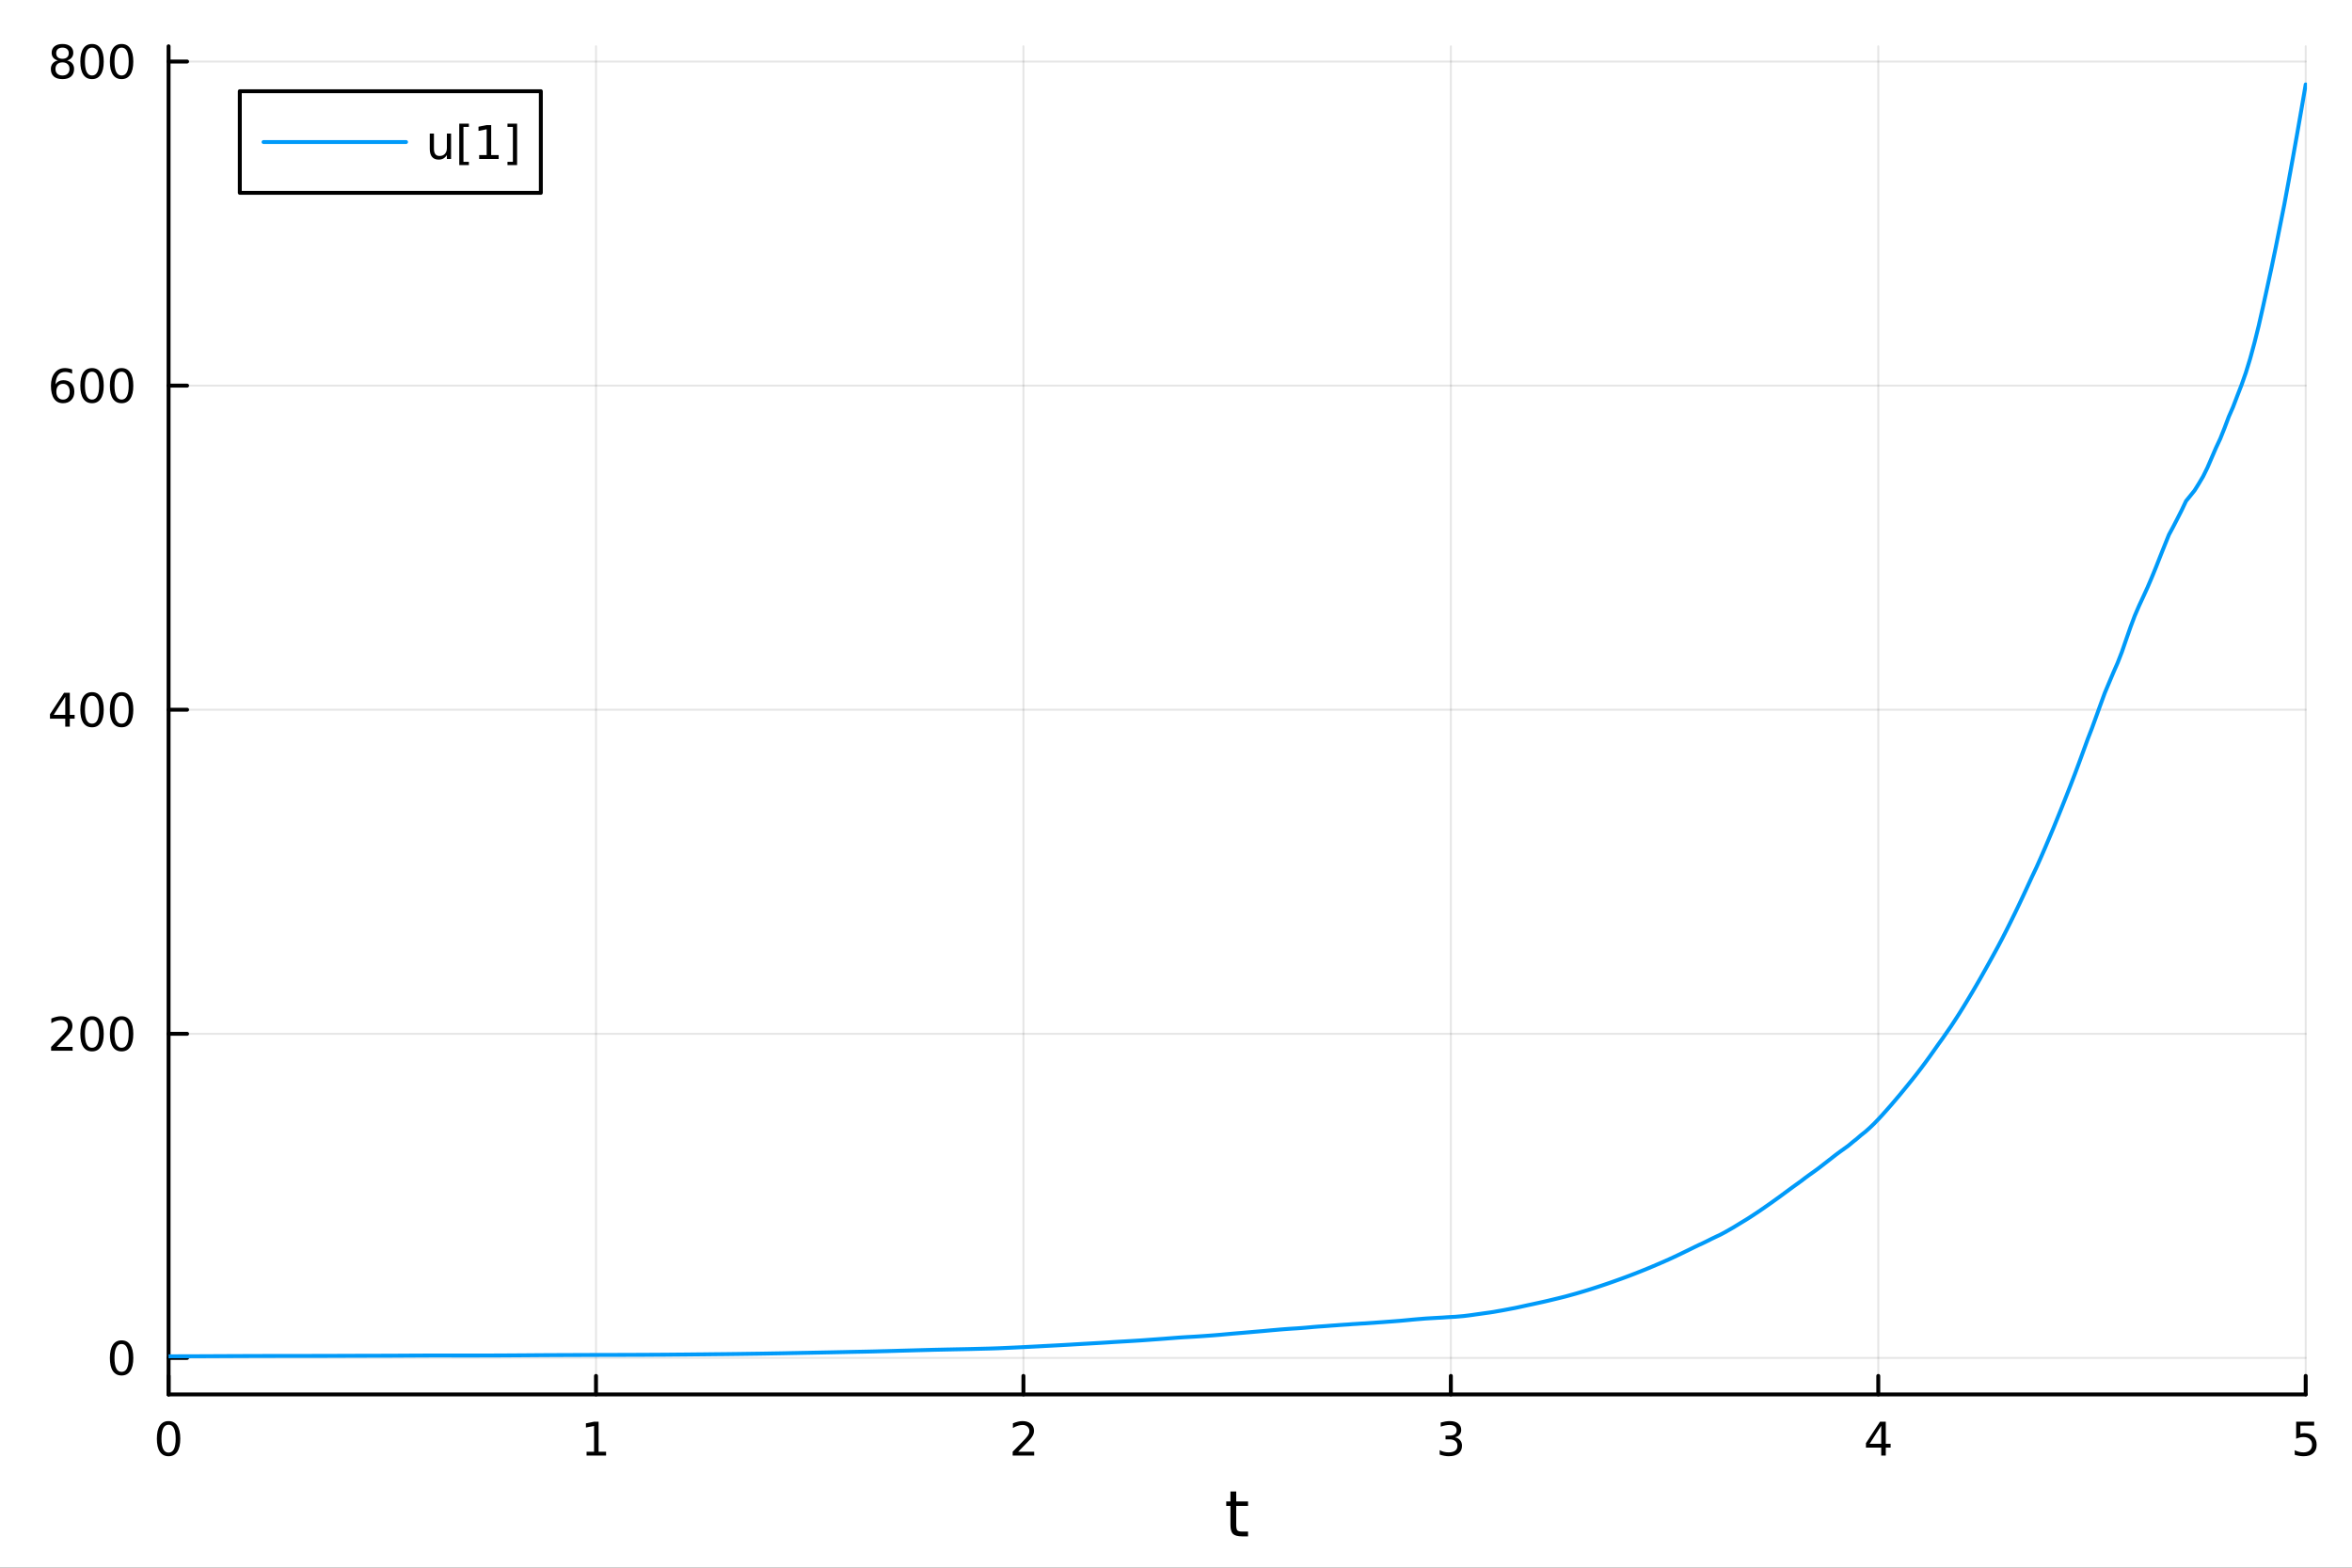 <?xml version="1.0" encoding="utf-8"?>
<svg xmlns="http://www.w3.org/2000/svg" xmlns:xlink="http://www.w3.org/1999/xlink" width="600" height="400" viewBox="0 0 2400 1600">
<rect x="0" y="0" width="2400" height="1600" fill="#333333" stroke="none"/>
<defs>
  <clipPath id="clip580">
    <rect x="0" y="0" width="2400" height="1600"/>
  </clipPath>
</defs>
<path clip-path="url(#clip580)" d="M0 1600 L2400 1600 L2400 0 L0 0  Z" fill="#ffffff" fill-rule="evenodd" fill-opacity="1"/>
<defs>
  <clipPath id="clip581">
    <rect x="480" y="0" width="1681" height="1600"/>
  </clipPath>
</defs>
<path clip-path="url(#clip580)" d="M172.015 1423.18 L2352.76 1423.18 L2352.76 47.244 L172.015 47.244  Z" fill="#ffffff" fill-rule="evenodd" fill-opacity="1"/>
<defs>
  <clipPath id="clip582">
    <rect x="172" y="47" width="2182" height="1377"/>
  </clipPath>
</defs>
<polyline clip-path="url(#clip582)" style="stroke:#000000; stroke-linecap:round; stroke-linejoin:round; stroke-width:2; stroke-opacity:0.1; fill:none" points="172.015,1423.18 172.015,47.244 "/>
<polyline clip-path="url(#clip582)" style="stroke:#000000; stroke-linecap:round; stroke-linejoin:round; stroke-width:2; stroke-opacity:0.1; fill:none" points="608.163,1423.18 608.163,47.244 "/>
<polyline clip-path="url(#clip582)" style="stroke:#000000; stroke-linecap:round; stroke-linejoin:round; stroke-width:2; stroke-opacity:0.1; fill:none" points="1044.31,1423.18 1044.31,47.244 "/>
<polyline clip-path="url(#clip582)" style="stroke:#000000; stroke-linecap:round; stroke-linejoin:round; stroke-width:2; stroke-opacity:0.1; fill:none" points="1480.46,1423.18 1480.46,47.244 "/>
<polyline clip-path="url(#clip582)" style="stroke:#000000; stroke-linecap:round; stroke-linejoin:round; stroke-width:2; stroke-opacity:0.1; fill:none" points="1916.61,1423.18 1916.61,47.244 "/>
<polyline clip-path="url(#clip582)" style="stroke:#000000; stroke-linecap:round; stroke-linejoin:round; stroke-width:2; stroke-opacity:0.1; fill:none" points="2352.76,1423.18 2352.76,47.244 "/>
<polyline clip-path="url(#clip582)" style="stroke:#000000; stroke-linecap:round; stroke-linejoin:round; stroke-width:2; stroke-opacity:0.1; fill:none" points="172.015,1385.89 2352.76,1385.89 "/>
<polyline clip-path="url(#clip582)" style="stroke:#000000; stroke-linecap:round; stroke-linejoin:round; stroke-width:2; stroke-opacity:0.1; fill:none" points="172.015,1055.12 2352.76,1055.12 "/>
<polyline clip-path="url(#clip582)" style="stroke:#000000; stroke-linecap:round; stroke-linejoin:round; stroke-width:2; stroke-opacity:0.1; fill:none" points="172.015,724.347 2352.76,724.347 "/>
<polyline clip-path="url(#clip582)" style="stroke:#000000; stroke-linecap:round; stroke-linejoin:round; stroke-width:2; stroke-opacity:0.1; fill:none" points="172.015,393.575 2352.76,393.575 "/>
<polyline clip-path="url(#clip582)" style="stroke:#000000; stroke-linecap:round; stroke-linejoin:round; stroke-width:2; stroke-opacity:0.1; fill:none" points="172.015,62.802 2352.76,62.802 "/>
<polyline clip-path="url(#clip580)" style="stroke:#000000; stroke-linecap:round; stroke-linejoin:round; stroke-width:4; stroke-opacity:1; fill:none" points="172.015,1423.18 2352.76,1423.18 "/>
<polyline clip-path="url(#clip580)" style="stroke:#000000; stroke-linecap:round; stroke-linejoin:round; stroke-width:4; stroke-opacity:1; fill:none" points="172.015,1423.18 172.015,1404.28 "/>
<polyline clip-path="url(#clip580)" style="stroke:#000000; stroke-linecap:round; stroke-linejoin:round; stroke-width:4; stroke-opacity:1; fill:none" points="608.163,1423.18 608.163,1404.28 "/>
<polyline clip-path="url(#clip580)" style="stroke:#000000; stroke-linecap:round; stroke-linejoin:round; stroke-width:4; stroke-opacity:1; fill:none" points="1044.31,1423.18 1044.31,1404.28 "/>
<polyline clip-path="url(#clip580)" style="stroke:#000000; stroke-linecap:round; stroke-linejoin:round; stroke-width:4; stroke-opacity:1; fill:none" points="1480.46,1423.18 1480.46,1404.28 "/>
<polyline clip-path="url(#clip580)" style="stroke:#000000; stroke-linecap:round; stroke-linejoin:round; stroke-width:4; stroke-opacity:1; fill:none" points="1916.61,1423.18 1916.61,1404.28 "/>
<polyline clip-path="url(#clip580)" style="stroke:#000000; stroke-linecap:round; stroke-linejoin:round; stroke-width:4; stroke-opacity:1; fill:none" points="2352.76,1423.18 2352.76,1404.28 "/>
<path clip-path="url(#clip580)" d="M172.015 1454.1 Q168.404 1454.1 166.575 1457.66 Q164.769 1461.2 164.769 1468.33 Q164.769 1475.44 166.575 1479.01 Q168.404 1482.55 172.015 1482.55 Q175.649 1482.55 177.455 1479.01 Q179.283 1475.44 179.283 1468.33 Q179.283 1461.2 177.455 1457.66 Q175.649 1454.1 172.015 1454.1 M172.015 1450.39 Q177.825 1450.39 180.881 1455 Q183.959 1459.58 183.959 1468.33 Q183.959 1477.06 180.881 1481.67 Q177.825 1486.25 172.015 1486.25 Q166.205 1486.25 163.126 1481.67 Q160.07 1477.06 160.07 1468.33 Q160.07 1459.58 163.126 1455 Q166.205 1450.39 172.015 1450.39 Z" fill="#000000" fill-rule="nonzero" fill-opacity="1" /><path clip-path="url(#clip580)" d="M598.545 1481.64 L606.184 1481.64 L606.184 1455.28 L597.874 1456.95 L597.874 1452.69 L606.138 1451.02 L610.813 1451.02 L610.813 1481.64 L618.452 1481.64 L618.452 1485.58 L598.545 1485.58 L598.545 1481.64 Z" fill="#000000" fill-rule="nonzero" fill-opacity="1" /><path clip-path="url(#clip580)" d="M1038.96 1481.64 L1055.28 1481.64 L1055.28 1485.58 L1033.34 1485.58 L1033.34 1481.64 Q1036 1478.89 1040.58 1474.26 Q1045.19 1469.61 1046.37 1468.27 Q1048.62 1465.74 1049.5 1464.01 Q1050.4 1462.25 1050.4 1460.56 Q1050.4 1457.8 1048.45 1456.07 Q1046.53 1454.33 1043.43 1454.33 Q1041.23 1454.33 1038.78 1455.09 Q1036.35 1455.86 1033.57 1457.41 L1033.57 1452.69 Q1036.39 1451.55 1038.85 1450.97 Q1041.3 1450.39 1043.34 1450.39 Q1048.71 1450.39 1051.9 1453.08 Q1055.1 1455.77 1055.1 1460.26 Q1055.1 1462.39 1054.29 1464.31 Q1053.5 1466.2 1051.39 1468.8 Q1050.82 1469.47 1047.71 1472.69 Q1044.61 1475.88 1038.96 1481.64 Z" fill="#000000" fill-rule="nonzero" fill-opacity="1" /><path clip-path="url(#clip580)" d="M1484.71 1466.95 Q1488.06 1467.66 1489.94 1469.93 Q1491.84 1472.2 1491.84 1475.53 Q1491.84 1480.65 1488.32 1483.45 Q1484.8 1486.25 1478.32 1486.25 Q1476.14 1486.25 1473.83 1485.81 Q1471.54 1485.39 1469.08 1484.54 L1469.08 1480.02 Q1471.03 1481.16 1473.34 1481.74 Q1475.66 1482.32 1478.18 1482.32 Q1482.58 1482.32 1484.87 1480.58 Q1487.18 1478.84 1487.18 1475.53 Q1487.18 1472.48 1485.03 1470.77 Q1482.9 1469.03 1479.08 1469.03 L1475.05 1469.03 L1475.05 1465.19 L1479.27 1465.19 Q1482.72 1465.19 1484.55 1463.82 Q1486.37 1462.43 1486.37 1459.84 Q1486.37 1457.18 1484.48 1455.77 Q1482.6 1454.33 1479.08 1454.33 Q1477.16 1454.33 1474.96 1454.75 Q1472.76 1455.16 1470.12 1456.04 L1470.12 1451.88 Q1472.79 1451.14 1475.1 1450.77 Q1477.44 1450.39 1479.5 1450.39 Q1484.82 1450.39 1487.92 1452.83 Q1491.03 1455.23 1491.03 1459.35 Q1491.03 1462.22 1489.38 1464.21 Q1487.74 1466.18 1484.71 1466.95 Z" fill="#000000" fill-rule="nonzero" fill-opacity="1" /><path clip-path="url(#clip580)" d="M1919.62 1455.09 L1907.81 1473.54 L1919.62 1473.54 L1919.62 1455.09 M1918.39 1451.02 L1924.27 1451.02 L1924.27 1473.54 L1929.2 1473.54 L1929.2 1477.43 L1924.27 1477.43 L1924.27 1485.58 L1919.62 1485.58 L1919.62 1477.43 L1904.02 1477.43 L1904.02 1472.92 L1918.39 1451.02 Z" fill="#000000" fill-rule="nonzero" fill-opacity="1" /><path clip-path="url(#clip580)" d="M2343.03 1451.02 L2361.39 1451.02 L2361.39 1454.96 L2347.32 1454.96 L2347.32 1463.43 Q2348.33 1463.08 2349.35 1462.92 Q2350.37 1462.73 2351.39 1462.73 Q2357.18 1462.73 2360.56 1465.9 Q2363.94 1469.08 2363.94 1474.49 Q2363.94 1480.07 2360.46 1483.17 Q2356.99 1486.25 2350.67 1486.25 Q2348.5 1486.25 2346.23 1485.88 Q2343.98 1485.51 2341.58 1484.77 L2341.58 1480.07 Q2343.66 1481.2 2345.88 1481.76 Q2348.1 1482.32 2350.58 1482.32 Q2354.58 1482.32 2356.92 1480.21 Q2359.26 1478.1 2359.26 1474.49 Q2359.26 1470.88 2356.92 1468.77 Q2354.58 1466.67 2350.58 1466.67 Q2348.71 1466.67 2346.83 1467.08 Q2344.98 1467.5 2343.03 1468.38 L2343.03 1451.02 Z" fill="#000000" fill-rule="nonzero" fill-opacity="1" /><path clip-path="url(#clip580)" d="M1261.45 1522.27 L1261.45 1532.4 L1273.51 1532.4 L1273.51 1536.95 L1261.45 1536.95 L1261.45 1556.3 Q1261.45 1560.66 1262.62 1561.9 Q1263.83 1563.14 1267.49 1563.14 L1273.51 1563.14 L1273.51 1568.04 L1267.49 1568.04 Q1260.71 1568.04 1258.14 1565.53 Q1255.56 1562.98 1255.56 1556.3 L1255.56 1536.95 L1251.26 1536.95 L1251.26 1532.4 L1255.56 1532.4 L1255.56 1522.27 L1261.45 1522.27 Z" fill="#000000" fill-rule="nonzero" fill-opacity="1" /><polyline clip-path="url(#clip580)" style="stroke:#000000; stroke-linecap:round; stroke-linejoin:round; stroke-width:4; stroke-opacity:1; fill:none" points="172.015,1423.18 172.015,47.244 "/>
<polyline clip-path="url(#clip580)" style="stroke:#000000; stroke-linecap:round; stroke-linejoin:round; stroke-width:4; stroke-opacity:1; fill:none" points="172.015,1385.89 190.912,1385.89 "/>
<polyline clip-path="url(#clip580)" style="stroke:#000000; stroke-linecap:round; stroke-linejoin:round; stroke-width:4; stroke-opacity:1; fill:none" points="172.015,1055.12 190.912,1055.12 "/>
<polyline clip-path="url(#clip580)" style="stroke:#000000; stroke-linecap:round; stroke-linejoin:round; stroke-width:4; stroke-opacity:1; fill:none" points="172.015,724.347 190.912,724.347 "/>
<polyline clip-path="url(#clip580)" style="stroke:#000000; stroke-linecap:round; stroke-linejoin:round; stroke-width:4; stroke-opacity:1; fill:none" points="172.015,393.575 190.912,393.575 "/>
<polyline clip-path="url(#clip580)" style="stroke:#000000; stroke-linecap:round; stroke-linejoin:round; stroke-width:4; stroke-opacity:1; fill:none" points="172.015,62.802 190.912,62.802 "/>
<path clip-path="url(#clip580)" d="M124.07 1371.69 Q120.459 1371.69 118.631 1375.26 Q116.825 1378.8 116.825 1385.93 Q116.825 1393.03 118.631 1396.6 Q120.459 1400.14 124.07 1400.14 Q127.705 1400.14 129.51 1396.6 Q131.339 1393.03 131.339 1385.93 Q131.339 1378.8 129.51 1375.26 Q127.705 1371.69 124.07 1371.69 M124.07 1367.99 Q129.881 1367.99 132.936 1372.59 Q136.015 1377.18 136.015 1385.93 Q136.015 1394.65 132.936 1399.26 Q129.881 1403.84 124.07 1403.84 Q118.26 1403.84 115.182 1399.26 Q112.126 1394.65 112.126 1385.93 Q112.126 1377.18 115.182 1372.59 Q118.26 1367.99 124.07 1367.99 Z" fill="#000000" fill-rule="nonzero" fill-opacity="1" /><path clip-path="url(#clip580)" d="M57.775 1068.46 L74.094 1068.46 L74.094 1072.4 L52.15 1072.4 L52.15 1068.46 Q54.812 1065.71 59.395 1061.08 Q64.001 1056.43 65.182 1055.08 Q67.427 1052.56 68.307 1050.83 Q69.21 1049.07 69.21 1047.38 Q69.21 1044.62 67.265 1042.89 Q65.344 1041.15 62.242 1041.15 Q60.043 1041.15 57.589 1041.91 Q55.159 1042.68 52.381 1044.23 L52.381 1039.51 Q55.205 1038.37 57.659 1037.79 Q60.112 1037.21 62.15 1037.21 Q67.52 1037.21 70.714 1039.9 Q73.909 1042.59 73.909 1047.08 Q73.909 1049.21 73.099 1051.13 Q72.311 1053.02 70.205 1055.62 Q69.626 1056.29 66.525 1059.51 Q63.423 1062.7 57.775 1068.46 Z" fill="#000000" fill-rule="nonzero" fill-opacity="1" /><path clip-path="url(#clip580)" d="M93.909 1040.92 Q90.297 1040.92 88.469 1044.48 Q86.663 1048.02 86.663 1055.15 Q86.663 1062.26 88.469 1065.83 Q90.297 1069.37 93.909 1069.37 Q97.543 1069.37 99.348 1065.83 Q101.177 1062.26 101.177 1055.15 Q101.177 1048.02 99.348 1044.48 Q97.543 1040.92 93.909 1040.92 M93.909 1037.21 Q99.719 1037.21 102.774 1041.82 Q105.853 1046.4 105.853 1055.15 Q105.853 1063.88 102.774 1068.49 Q99.719 1073.07 93.909 1073.07 Q88.098 1073.07 85.02 1068.49 Q81.964 1063.88 81.964 1055.15 Q81.964 1046.4 85.02 1041.82 Q88.098 1037.21 93.909 1037.21 Z" fill="#000000" fill-rule="nonzero" fill-opacity="1" /><path clip-path="url(#clip580)" d="M124.07 1040.92 Q120.459 1040.92 118.631 1044.48 Q116.825 1048.02 116.825 1055.15 Q116.825 1062.26 118.631 1065.83 Q120.459 1069.37 124.07 1069.37 Q127.705 1069.37 129.51 1065.83 Q131.339 1062.26 131.339 1055.15 Q131.339 1048.02 129.51 1044.48 Q127.705 1040.92 124.07 1040.92 M124.07 1037.21 Q129.881 1037.21 132.936 1041.82 Q136.015 1046.4 136.015 1055.15 Q136.015 1063.88 132.936 1068.49 Q129.881 1073.07 124.07 1073.07 Q118.26 1073.07 115.182 1068.49 Q112.126 1063.88 112.126 1055.15 Q112.126 1046.4 115.182 1041.82 Q118.26 1037.21 124.07 1037.21 Z" fill="#000000" fill-rule="nonzero" fill-opacity="1" /><path clip-path="url(#clip580)" d="M66.594 711.141 L54.788 729.59 L66.594 729.59 L66.594 711.141 M65.367 707.067 L71.247 707.067 L71.247 729.59 L76.177 729.59 L76.177 733.479 L71.247 733.479 L71.247 741.627 L66.594 741.627 L66.594 733.479 L50.992 733.479 L50.992 728.965 L65.367 707.067 Z" fill="#000000" fill-rule="nonzero" fill-opacity="1" /><path clip-path="url(#clip580)" d="M93.909 710.146 Q90.297 710.146 88.469 713.711 Q86.663 717.252 86.663 724.382 Q86.663 731.488 88.469 735.053 Q90.297 738.595 93.909 738.595 Q97.543 738.595 99.348 735.053 Q101.177 731.488 101.177 724.382 Q101.177 717.252 99.348 713.711 Q97.543 710.146 93.909 710.146 M93.909 706.442 Q99.719 706.442 102.774 711.049 Q105.853 715.632 105.853 724.382 Q105.853 733.109 102.774 737.715 Q99.719 742.299 93.909 742.299 Q88.098 742.299 85.02 737.715 Q81.964 733.109 81.964 724.382 Q81.964 715.632 85.02 711.049 Q88.098 706.442 93.909 706.442 Z" fill="#000000" fill-rule="nonzero" fill-opacity="1" /><path clip-path="url(#clip580)" d="M124.07 710.146 Q120.459 710.146 118.631 713.711 Q116.825 717.252 116.825 724.382 Q116.825 731.488 118.631 735.053 Q120.459 738.595 124.07 738.595 Q127.705 738.595 129.51 735.053 Q131.339 731.488 131.339 724.382 Q131.339 717.252 129.51 713.711 Q127.705 710.146 124.07 710.146 M124.07 706.442 Q129.881 706.442 132.936 711.049 Q136.015 715.632 136.015 724.382 Q136.015 733.109 132.936 737.715 Q129.881 742.299 124.07 742.299 Q118.26 742.299 115.182 737.715 Q112.126 733.109 112.126 724.382 Q112.126 715.632 115.182 711.049 Q118.26 706.442 124.07 706.442 Z" fill="#000000" fill-rule="nonzero" fill-opacity="1" /><path clip-path="url(#clip580)" d="M64.325 391.711 Q61.177 391.711 59.325 393.864 Q57.497 396.017 57.497 399.767 Q57.497 403.494 59.325 405.67 Q61.177 407.822 64.325 407.822 Q67.474 407.822 69.302 405.67 Q71.154 403.494 71.154 399.767 Q71.154 396.017 69.302 393.864 Q67.474 391.711 64.325 391.711 M73.608 377.059 L73.608 381.318 Q71.849 380.485 70.043 380.045 Q68.261 379.605 66.501 379.605 Q61.872 379.605 59.418 382.73 Q56.987 385.855 56.64 392.174 Q58.006 390.16 60.066 389.096 Q62.126 388.008 64.603 388.008 Q69.811 388.008 72.821 391.179 Q75.853 394.327 75.853 399.767 Q75.853 405.091 72.705 408.309 Q69.557 411.526 64.325 411.526 Q58.33 411.526 55.159 406.943 Q51.987 402.336 51.987 393.61 Q51.987 385.415 55.876 380.554 Q59.765 375.67 66.316 375.67 Q68.075 375.67 69.858 376.017 Q71.663 376.364 73.608 377.059 Z" fill="#000000" fill-rule="nonzero" fill-opacity="1" /><path clip-path="url(#clip580)" d="M93.909 379.373 Q90.297 379.373 88.469 382.938 Q86.663 386.48 86.663 393.61 Q86.663 400.716 88.469 404.281 Q90.297 407.822 93.909 407.822 Q97.543 407.822 99.348 404.281 Q101.177 400.716 101.177 393.61 Q101.177 386.48 99.348 382.938 Q97.543 379.373 93.909 379.373 M93.909 375.67 Q99.719 375.67 102.774 380.276 Q105.853 384.86 105.853 393.61 Q105.853 402.336 102.774 406.943 Q99.719 411.526 93.909 411.526 Q88.098 411.526 85.02 406.943 Q81.964 402.336 81.964 393.61 Q81.964 384.86 85.02 380.276 Q88.098 375.67 93.909 375.67 Z" fill="#000000" fill-rule="nonzero" fill-opacity="1" /><path clip-path="url(#clip580)" d="M124.07 379.373 Q120.459 379.373 118.631 382.938 Q116.825 386.48 116.825 393.61 Q116.825 400.716 118.631 404.281 Q120.459 407.822 124.07 407.822 Q127.705 407.822 129.51 404.281 Q131.339 400.716 131.339 393.61 Q131.339 386.48 129.51 382.938 Q127.705 379.373 124.07 379.373 M124.07 375.67 Q129.881 375.67 132.936 380.276 Q136.015 384.86 136.015 393.61 Q136.015 402.336 132.936 406.943 Q129.881 411.526 124.07 411.526 Q118.26 411.526 115.182 406.943 Q112.126 402.336 112.126 393.61 Q112.126 384.86 115.182 380.276 Q118.26 375.67 124.07 375.67 Z" fill="#000000" fill-rule="nonzero" fill-opacity="1" /><path clip-path="url(#clip580)" d="M63.747 63.67 Q60.413 63.67 58.492 65.453 Q56.594 67.235 56.594 70.36 Q56.594 73.485 58.492 75.268 Q60.413 77.05 63.747 77.05 Q67.08 77.05 69.001 75.268 Q70.923 73.462 70.923 70.36 Q70.923 67.235 69.001 65.453 Q67.103 63.67 63.747 63.67 M59.071 61.68 Q56.062 60.939 54.372 58.879 Q52.705 56.819 52.705 53.856 Q52.705 49.712 55.645 47.305 Q58.608 44.897 63.747 44.897 Q68.909 44.897 71.849 47.305 Q74.788 49.712 74.788 53.856 Q74.788 56.819 73.099 58.879 Q71.432 60.939 68.446 61.68 Q71.825 62.467 73.7 64.758 Q75.599 67.05 75.599 70.36 Q75.599 75.383 72.52 78.069 Q69.464 80.754 63.747 80.754 Q58.029 80.754 54.95 78.069 Q51.895 75.383 51.895 70.36 Q51.895 67.05 53.793 64.758 Q55.691 62.467 59.071 61.68 M57.358 54.295 Q57.358 56.981 59.025 58.485 Q60.714 59.99 63.747 59.99 Q66.756 59.99 68.446 58.485 Q70.159 56.981 70.159 54.295 Q70.159 51.61 68.446 50.106 Q66.756 48.601 63.747 48.601 Q60.714 48.601 59.025 50.106 Q57.358 51.61 57.358 54.295 Z" fill="#000000" fill-rule="nonzero" fill-opacity="1" /><path clip-path="url(#clip580)" d="M93.909 48.601 Q90.297 48.601 88.469 52.166 Q86.663 55.708 86.663 62.837 Q86.663 69.944 88.469 73.508 Q90.297 77.05 93.909 77.05 Q97.543 77.05 99.348 73.508 Q101.177 69.944 101.177 62.837 Q101.177 55.708 99.348 52.166 Q97.543 48.601 93.909 48.601 M93.909 44.897 Q99.719 44.897 102.774 49.504 Q105.853 54.087 105.853 62.837 Q105.853 71.564 102.774 76.17 Q99.719 80.754 93.909 80.754 Q88.098 80.754 85.02 76.17 Q81.964 71.564 81.964 62.837 Q81.964 54.087 85.02 49.504 Q88.098 44.897 93.909 44.897 Z" fill="#000000" fill-rule="nonzero" fill-opacity="1" /><path clip-path="url(#clip580)" d="M124.07 48.601 Q120.459 48.601 118.631 52.166 Q116.825 55.708 116.825 62.837 Q116.825 69.944 118.631 73.508 Q120.459 77.05 124.07 77.05 Q127.705 77.05 129.51 73.508 Q131.339 69.944 131.339 62.837 Q131.339 55.708 129.51 52.166 Q127.705 48.601 124.07 48.601 M124.07 44.897 Q129.881 44.897 132.936 49.504 Q136.015 54.087 136.015 62.837 Q136.015 71.564 132.936 76.17 Q129.881 80.754 124.07 80.754 Q118.26 80.754 115.182 76.17 Q112.126 71.564 112.126 62.837 Q112.126 54.087 115.182 49.504 Q118.26 44.897 124.07 44.897 Z" fill="#000000" fill-rule="nonzero" fill-opacity="1" /><polyline clip-path="url(#clip582)" style="stroke:#009af9; stroke-linecap:round; stroke-linejoin:round; stroke-width:4; stroke-opacity:1; fill:none" points="172.015,1384.24 176.376,1384.24 180.738,1384.24 185.099,1384.23 189.461,1384.22 193.822,1384.21 198.184,1384.2 202.545,1384.18 206.907,1384.16 211.268,1384.14 215.63,1384.12 219.991,1384.1 224.353,1384.08 228.714,1384.06 233.076,1384.04 237.437,1384.02 241.799,1384 246.16,1383.99 250.521,1383.97 254.883,1383.95 259.244,1383.94 263.606,1383.93 267.967,1383.92 272.329,1383.91 276.69,1383.9 281.052,1383.89 285.413,1383.89 289.775,1383.88 294.136,1383.88 298.498,1383.88 302.859,1383.88 307.221,1383.87 311.582,1383.86 315.944,1383.86 320.305,1383.85 324.667,1383.85 329.028,1383.84 333.39,1383.83 337.751,1383.81 342.113,1383.8 346.474,1383.78 350.836,1383.77 355.197,1383.75 359.559,1383.74 363.92,1383.72 368.282,1383.71 372.643,1383.7 377.004,1383.69 381.366,1383.68 385.727,1383.67 390.089,1383.66 394.45,1383.65 398.812,1383.64 403.173,1383.62 407.535,1383.59 411.896,1383.57 416.258,1383.54 420.619,1383.52 424.981,1383.5 429.342,1383.48 433.704,1383.46 438.065,1383.44 442.427,1383.43 446.788,1383.43 451.15,1383.44 455.511,1383.44 459.873,1383.44 464.234,1383.45 468.596,1383.45 472.957,1383.46 477.319,1383.46 481.68,1383.45 486.042,1383.45 490.403,1383.44 494.764,1383.43 499.126,1383.42 503.487,1383.41 507.849,1383.39 512.21,1383.37 516.572,1383.35 520.933,1383.32 525.295,1383.29 529.656,1383.27 534.018,1383.23 538.379,1383.21 542.741,1383.17 547.102,1383.14 551.464,1383.11 555.825,1383.08 560.187,1383.06 564.548,1383.04 568.91,1383.02 573.271,1383 577.633,1382.98 581.994,1382.97 586.356,1382.95 590.717,1382.94 595.079,1382.92 599.44,1382.9 603.802,1382.89 608.163,1382.88 612.525,1382.86 616.886,1382.85 621.247,1382.85 625.609,1382.84 629.97,1382.83 634.332,1382.82 638.693,1382.8 643.055,1382.79 647.416,1382.77 651.778,1382.76 656.139,1382.75 660.501,1382.72 664.862,1382.69 669.224,1382.66 673.585,1382.64 677.947,1382.62 682.308,1382.58 686.67,1382.54 691.031,1382.5 695.393,1382.47 699.754,1382.43 704.116,1382.39 708.477,1382.34 712.839,1382.3 717.2,1382.26 721.562,1382.21 725.923,1382.16 730.285,1382.11 734.646,1382.07 739.008,1382.03 743.369,1381.98 747.73,1381.92 752.092,1381.87 756.453,1381.81 760.815,1381.75 765.176,1381.69 769.538,1381.63 773.899,1381.58 778.261,1381.51 782.622,1381.44 786.984,1381.36 791.345,1381.29 795.707,1381.22 800.068,1381.14 804.43,1381.05 808.791,1380.96 813.153,1380.88 817.514,1380.79 821.876,1380.71 826.237,1380.63 830.599,1380.54 834.96,1380.46 839.322,1380.38 843.683,1380.29 848.045,1380.21 852.406,1380.12 856.768,1380.03 861.129,1379.94 865.49,1379.84 869.852,1379.75 874.213,1379.66 878.575,1379.58 882.936,1379.49 887.298,1379.4 891.659,1379.3 896.021,1379.18 900.382,1379.06 904.744,1378.96 909.105,1378.83 913.467,1378.71 917.828,1378.58 922.19,1378.46 926.551,1378.34 930.913,1378.22 935.274,1378.1 939.636,1377.98 943.997,1377.86 948.359,1377.74 952.72,1377.62 957.082,1377.52 961.443,1377.43 965.805,1377.33 970.166,1377.25 974.528,1377.15 978.889,1377.07 983.251,1376.98 987.612,1376.89 991.973,1376.79 996.335,1376.67 1000.7,1376.57 1005.06,1376.46 1009.42,1376.35 1013.78,1376.22 1018.14,1376.07 1022.5,1375.89 1026.87,1375.7 1031.23,1375.5 1035.59,1375.3 1039.95,1375.09 1044.31,1374.88 1048.67,1374.66 1053.03,1374.44 1057.4,1374.21 1061.76,1373.98 1066.12,1373.74 1070.48,1373.52 1074.84,1373.29 1079.2,1373.06 1083.56,1372.83 1087.93,1372.58 1092.29,1372.34 1096.65,1372.07 1101.01,1371.82 1105.37,1371.56 1109.73,1371.32 1114.09,1371.06 1118.46,1370.81 1122.82,1370.56 1127.18,1370.3 1131.54,1370.02 1135.9,1369.73 1140.26,1369.47 1144.63,1369.21 1148.99,1368.96 1153.35,1368.7 1157.71,1368.44 1162.07,1368.17 1166.43,1367.88 1170.79,1367.56 1175.16,1367.24 1179.52,1366.93 1183.88,1366.61 1188.24,1366.29 1192.6,1365.94 1196.96,1365.61 1201.32,1365.27 1205.69,1364.96 1210.05,1364.69 1214.41,1364.45 1218.77,1364.2 1223.13,1363.92 1227.49,1363.63 1231.85,1363.31 1236.22,1363.01 1240.58,1362.66 1244.94,1362.3 1249.3,1361.9 1253.66,1361.51 1258.02,1361.11 1262.39,1360.74 1266.75,1360.38 1271.11,1360.01 1275.47,1359.64 1279.83,1359.25 1284.19,1358.88 1288.55,1358.51 1292.92,1358.11 1297.28,1357.7 1301.64,1357.33 1306,1356.94 1310.36,1356.6 1314.72,1356.27 1319.08,1355.99 1323.45,1355.73 1327.81,1355.41 1332.17,1355.05 1336.53,1354.66 1340.89,1354.26 1345.25,1353.91 1349.62,1353.63 1353.98,1353.31 1358.34,1352.95 1362.7,1352.66 1367.06,1352.32 1371.42,1352.03 1375.78,1351.76 1380.15,1351.4 1384.51,1351.15 1388.87,1350.85 1393.23,1350.63 1397.59,1350.31 1401.95,1350.03 1406.31,1349.69 1410.68,1349.4 1415.04,1349.06 1419.4,1348.74 1423.76,1348.41 1428.12,1348.07 1432.48,1347.67 1436.84,1347.26 1441.21,1346.84 1445.57,1346.45 1449.93,1346.1 1454.29,1345.73 1458.65,1345.46 1463.01,1345.21 1467.38,1344.96 1471.74,1344.73 1476.1,1344.41 1480.46,1344.15 1484.82,1343.92 1489.18,1343.55 1493.54,1343.17 1497.91,1342.64 1502.27,1342.06 1506.63,1341.43 1510.99,1340.83 1515.35,1340.2 1519.71,1339.61 1524.07,1338.95 1528.44,1338.16 1532.8,1337.42 1537.16,1336.6 1541.52,1335.76 1545.88,1334.94 1550.24,1334.02 1554.6,1333.05 1558.97,1332.09 1563.33,1331.17 1567.69,1330.22 1572.05,1329.27 1576.41,1328.3 1580.77,1327.28 1585.14,1326.22 1589.5,1325.17 1593.86,1324.1 1598.22,1322.99 1602.58,1321.78 1606.94,1320.59 1611.3,1319.33 1615.67,1318.04 1620.03,1316.71 1624.39,1315.33 1628.75,1313.93 1633.11,1312.5 1637.47,1311.04 1641.83,1309.55 1646.2,1308.02 1650.56,1306.46 1654.92,1304.89 1659.28,1303.28 1663.64,1301.64 1668,1299.96 1672.36,1298.24 1676.73,1296.5 1681.09,1294.73 1685.45,1292.92 1689.81,1291.06 1694.17,1289.19 1698.53,1287.3 1702.9,1285.35 1707.26,1283.34 1711.62,1281.29 1715.98,1279.2 1720.34,1277.08 1724.7,1274.96 1729.06,1272.8 1733.43,1270.7 1737.79,1268.71 1742.15,1266.58 1746.51,1264.38 1750.87,1262.29 1755.23,1260.25 1759.59,1257.95 1763.96,1255.48 1768.32,1252.98 1772.68,1250.33 1777.04,1247.66 1781.4,1245.03 1785.76,1242.28 1790.12,1239.42 1794.49,1236.51 1798.85,1233.53 1803.21,1230.48 1807.57,1227.42 1811.93,1224.3 1816.29,1221.16 1820.66,1217.92 1825.02,1214.71 1829.38,1211.51 1833.74,1208.38 1838.1,1205.21 1842.46,1201.87 1846.82,1198.7 1851.19,1195.61 1855.55,1192.43 1859.91,1189.03 1864.27,1185.64 1868.63,1182.25 1872.99,1178.84 1877.35,1175.59 1881.72,1172.46 1886.08,1169.31 1890.44,1165.67 1894.8,1162.18 1899.16,1158.43 1903.52,1154.99 1907.88,1151.1 1912.25,1146.91 1916.61,1142.38 1920.97,1137.66 1925.33,1132.78 1929.69,1127.83 1934.05,1122.72 1938.42,1117.56 1942.78,1112.27 1947.14,1106.93 1951.5,1101.53 1955.86,1096.04 1960.22,1090.34 1964.58,1084.5 1968.95,1078.51 1973.31,1072.36 1977.67,1066.14 1982.03,1060.13 1986.39,1053.82 1990.75,1047.56 1995.11,1040.91 1999.48,1034.12 2003.84,1027.09 2008.2,1019.91 2012.56,1012.62 2016.92,1005.17 2021.28,997.612 2025.64,989.87 2030.01,982.064 2034.37,974.136 2038.73,966.148 2043.09,957.885 2047.45,949.344 2051.81,940.618 2056.18,931.718 2060.54,922.639 2064.9,913.377 2069.26,903.964 2073.62,894.506 2077.98,885.348 2082.34,875.577 2086.71,865.543 2091.07,855.24 2095.43,844.863 2099.79,834.156 2104.15,823.372 2108.51,812.408 2112.87,801.298 2117.24,789.921 2121.6,778.249 2125.96,766.332 2130.32,754.378 2134.68,743.139 2139.04,731.138 2143.4,719.066 2147.77,707.161 2152.13,696.77 2156.49,686.428 2160.85,676.531 2165.21,665.318 2169.57,652.664 2173.94,640.17 2178.3,628.532 2182.66,618.395 2187.02,609.014 2191.38,599.479 2195.74,589.27 2200.1,578.607 2204.47,567.468 2208.83,556.579 2213.19,545.774 2217.55,537.646 2221.91,529.207 2226.27,520.617 2230.63,511.398 2235,506.016 2239.36,500.584 2243.72,493.593 2248.08,486.227 2252.44,477.387 2256.8,467.272 2261.16,457.164 2265.53,447.843 2269.89,436.946 2274.25,425.355 2278.61,415.419 2282.97,403.991 2287.33,392.74 2291.7,380.309 2296.06,366.09 2300.42,350.067 2304.78,332.579 2309.14,313.321 2313.5,293.471 2317.86,273.299 2322.23,252.265 2326.59,230.452 2330.95,208.603 2335.31,185.101 2339.67,161.119 2344.03,136.624 2348.39,111.639 2352.76,86.186 "/>
<path clip-path="url(#clip580)" d="M244.706 196.789 L551.877 196.789 L551.877 93.109 L244.706 93.109  Z" fill="#ffffff" fill-rule="evenodd" fill-opacity="1"/>
<polyline clip-path="url(#clip580)" style="stroke:#000000; stroke-linecap:round; stroke-linejoin:round; stroke-width:4; stroke-opacity:1; fill:none" points="244.706,196.789 551.877,196.789 551.877,93.109 244.706,93.109 244.706,196.789 "/>
<polyline clip-path="url(#clip580)" style="stroke:#009af9; stroke-linecap:round; stroke-linejoin:round; stroke-width:4; stroke-opacity:1; fill:none" points="268.937,144.949 414.319,144.949 "/>
<path clip-path="url(#clip580)" d="M438.55 151.997 L438.55 136.303 L442.809 136.303 L442.809 151.835 Q442.809 155.516 444.244 157.368 Q445.679 159.196 448.55 159.196 Q451.999 159.196 453.99 156.997 Q456.003 154.798 456.003 151.002 L456.003 136.303 L460.263 136.303 L460.263 162.229 L456.003 162.229 L456.003 158.247 Q454.453 160.608 452.392 161.766 Q450.355 162.9 447.647 162.9 Q443.179 162.9 440.865 160.122 Q438.55 157.344 438.55 151.997 M449.267 135.678 L449.267 135.678 Z" fill="#000000" fill-rule="nonzero" fill-opacity="1" /><path clip-path="url(#clip580)" d="M468.642 126.21 L478.457 126.21 L478.457 129.52 L472.902 129.52 L472.902 165.168 L478.457 165.168 L478.457 168.479 L468.642 168.479 L468.642 126.21 Z" fill="#000000" fill-rule="nonzero" fill-opacity="1" /><path clip-path="url(#clip580)" d="M488.943 158.293 L496.582 158.293 L496.582 131.928 L488.272 133.595 L488.272 129.335 L496.536 127.669 L501.212 127.669 L501.212 158.293 L508.85 158.293 L508.85 162.229 L488.943 162.229 L488.943 158.293 Z" fill="#000000" fill-rule="nonzero" fill-opacity="1" /><path clip-path="url(#clip580)" d="M527.647 126.21 L527.647 168.479 L517.832 168.479 L517.832 165.168 L523.364 165.168 L523.364 129.52 L517.832 129.52 L517.832 126.21 L527.647 126.21 Z" fill="#000000" fill-rule="nonzero" fill-opacity="1" /></svg>
